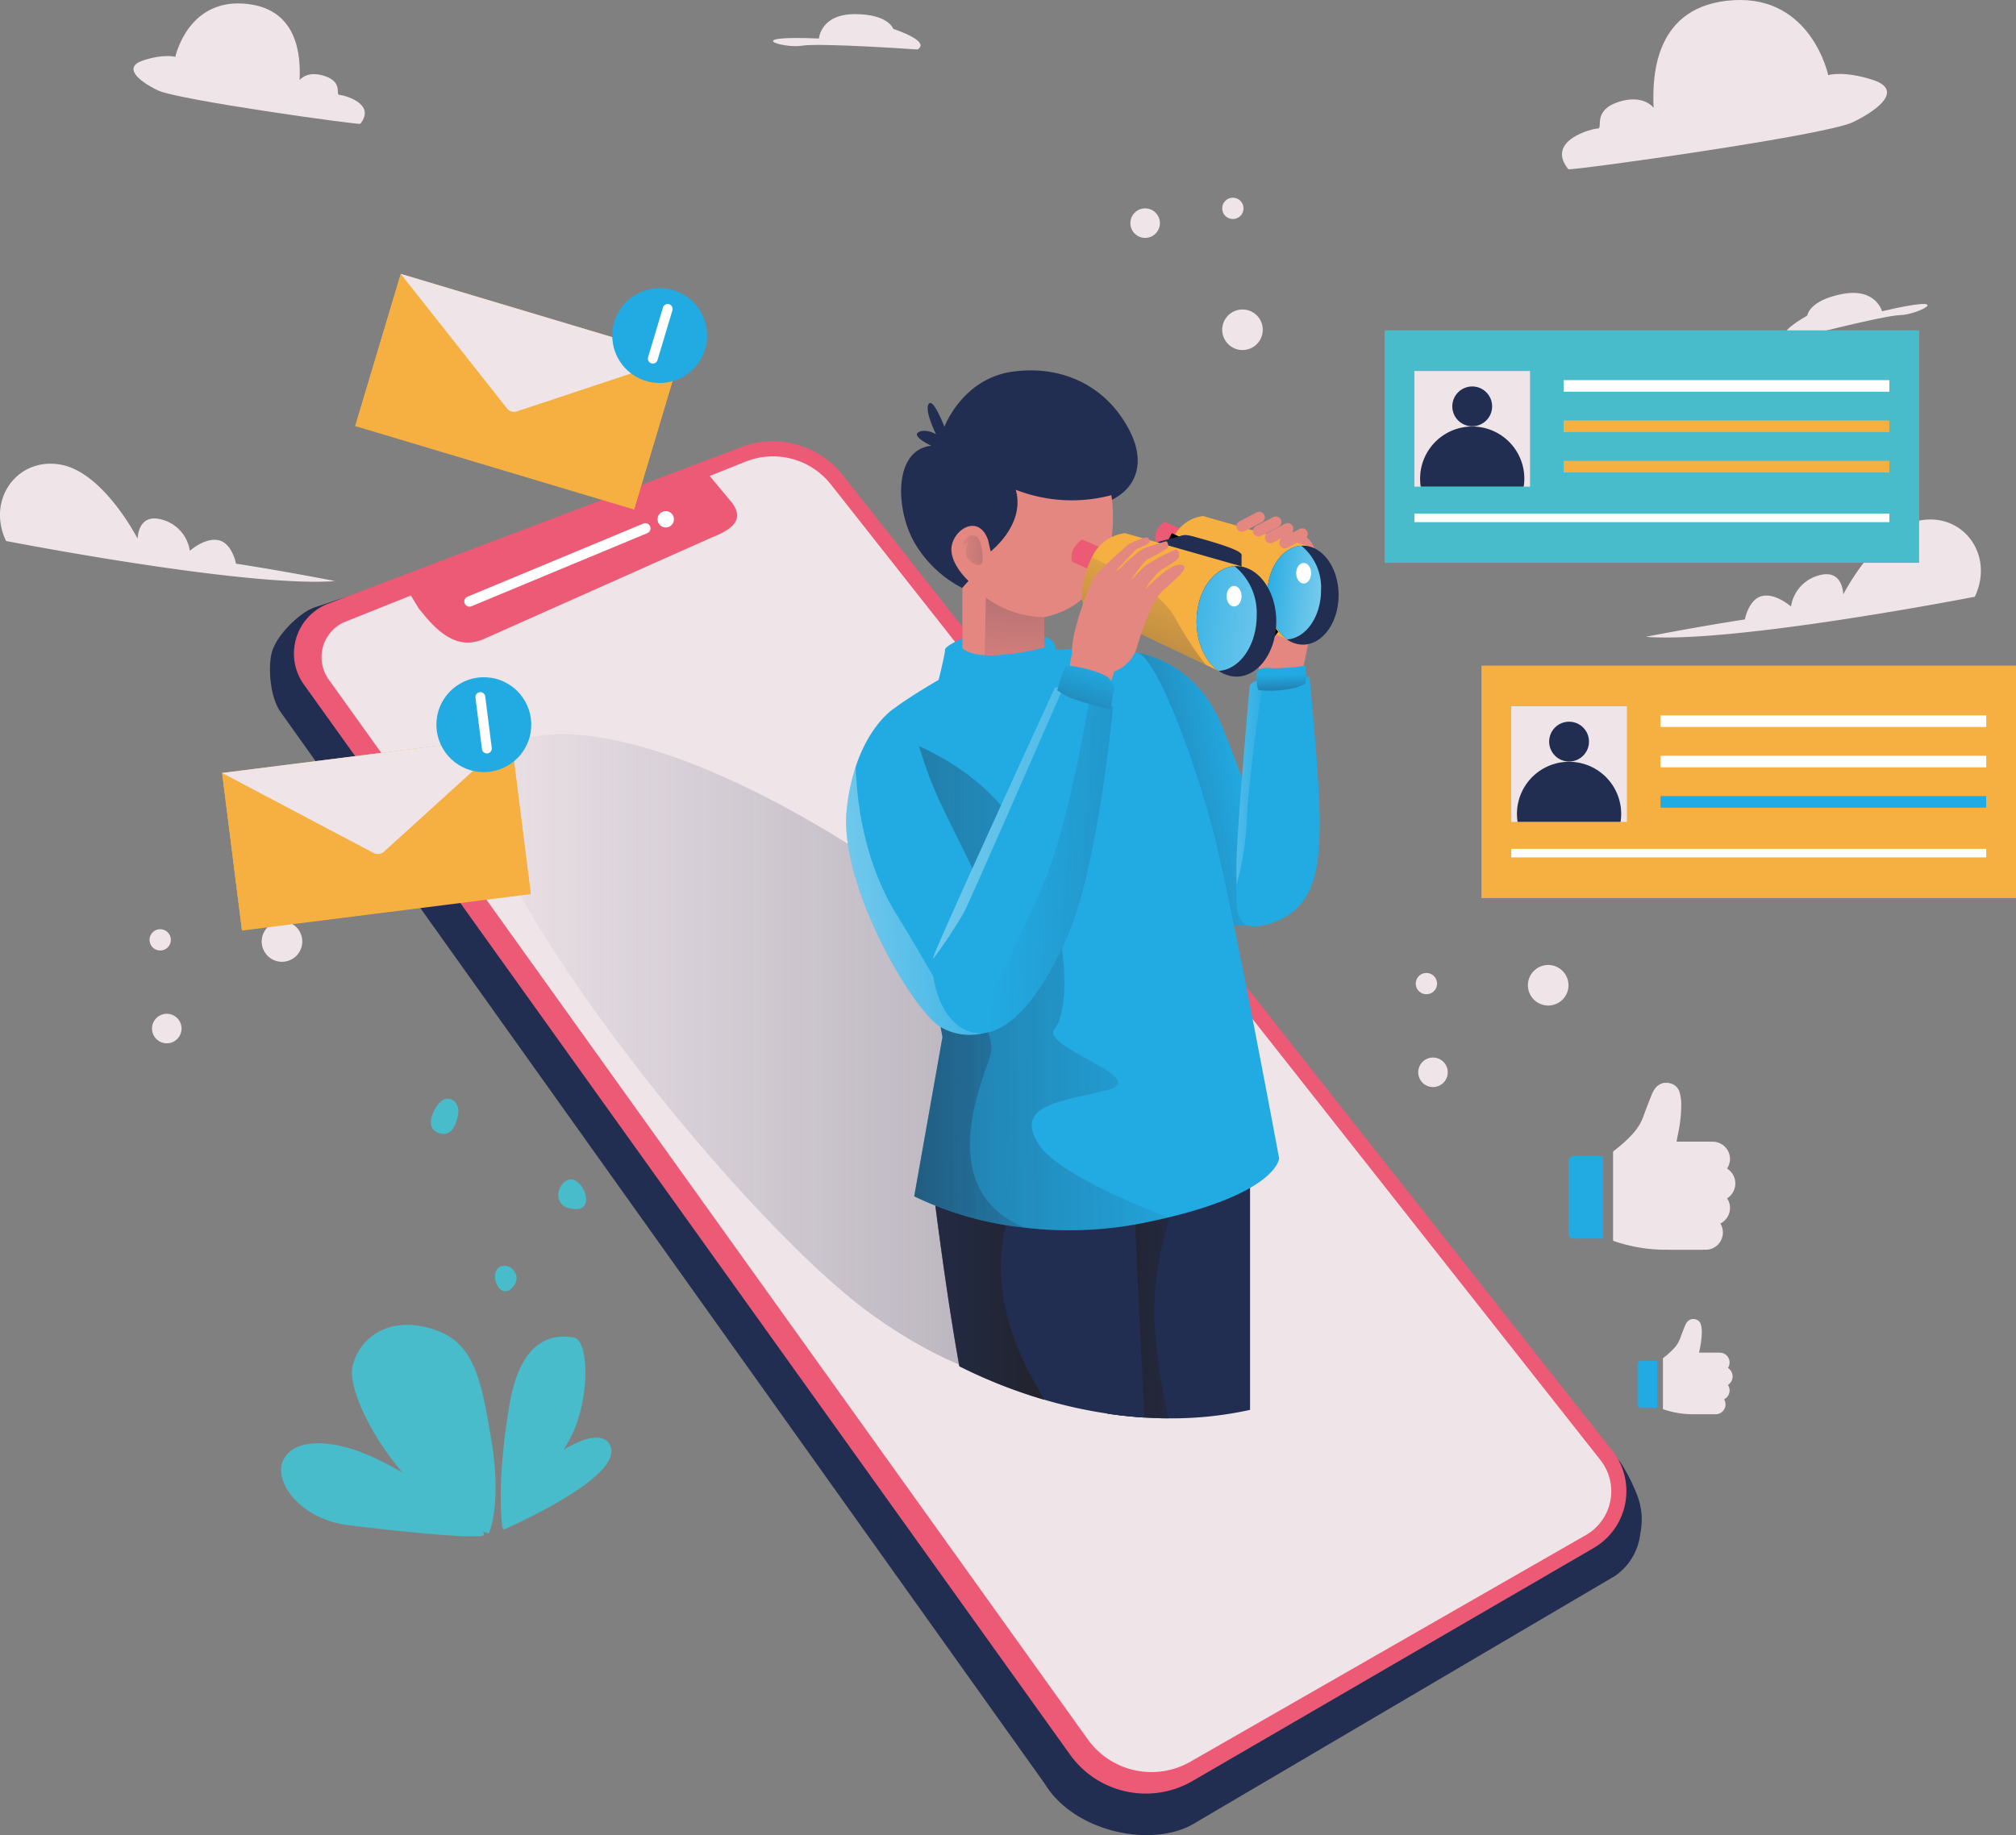 <svg id="Image_1" data-name="Image 1" xmlns="http://www.w3.org/2000/svg" xmlns:xlink="http://www.w3.org/1999/xlink" width="288.475" height="262.642" viewBox="0 0 288.475 262.642">
  <rect x="0" y="0" width="288.475" height="262.642" fill="#808080" stroke="none"/>
  <defs>
    <linearGradient id="linear-gradient" y1="0.5" x2="2.724" y2="0.5" gradientUnits="objectBoundingBox">
      <stop offset="0" stop-color="#222e51" stop-opacity="0"/>
      <stop offset="1" stop-color="#231f20"/>
    </linearGradient>
    <linearGradient id="linear-gradient-2" x1="2.335" y1="0.501" x2="-0.242" y2="0.499" xlink:href="#linear-gradient"/>
    <linearGradient id="linear-gradient-3" x1="-1.361" y1="0.5" x2="1.29" y2="0.5" xlink:href="#linear-gradient"/>
    <linearGradient id="linear-gradient-4" x1="0.763" y1="0.365" x2="-1.251" y2="1.175" xlink:href="#linear-gradient"/>
    <linearGradient id="linear-gradient-5" x1="1.233" y1="0.501" x2="-4.559" y2="0.496" gradientUnits="objectBoundingBox">
      <stop offset="0" stop-color="#fff" stop-opacity="0"/>
      <stop offset="1" stop-color="#fff"/>
    </linearGradient>
    <linearGradient id="linear-gradient-6" x1="-0.124" y1="0.373" x2="2.772" y2="0.961" xlink:href="#linear-gradient-5"/>
    <linearGradient id="linear-gradient-7" x1="0.501" y1="0.361" x2="0.642" y2="2.301" xlink:href="#linear-gradient"/>
    <linearGradient id="linear-gradient-8" x1="1.21" y1="0.479" x2="-1.978" y2="0.557" xlink:href="#linear-gradient"/>
    <linearGradient id="linear-gradient-9" x1="2.045" y1="0.521" x2="-3.091" y2="0.452" xlink:href="#linear-gradient"/>
    <linearGradient id="linear-gradient-10" x1="-0.537" y1="0.5" x2="8.017" y2="0.5" xlink:href="#linear-gradient"/>
    <linearGradient id="linear-gradient-11" x1="0.489" y1="1.85" x2="0.563" y2="-6.25" xlink:href="#linear-gradient"/>
    <linearGradient id="linear-gradient-12" x1="1.274" y1="0.376" x2="-2.043" y2="0.889" xlink:href="#linear-gradient-5"/>
    <linearGradient id="linear-gradient-13" x1="0.824" y1="-0.157" x2="-0.711" y2="3.406" xlink:href="#linear-gradient"/>
    <linearGradient id="linear-gradient-14" x1="1.657" y1="0.837" x2="-2.426" y2="-0.353" xlink:href="#linear-gradient-5"/>
    <linearGradient id="linear-gradient-15" x1="0.268" y1="0.47" x2="4.733" y2="1.112" xlink:href="#linear-gradient"/>
    <linearGradient id="linear-gradient-16" x1="0.733" y1="0.039" x2="-0.693" y2="3.438" xlink:href="#linear-gradient"/>
    <linearGradient id="linear-gradient-17" x1="-0.742" y1="0.228" x2="4.728" y2="1.427" xlink:href="#linear-gradient-5"/>
    <linearGradient id="linear-gradient-18" x1="0.852" y1="3.745" x2="1.216" y2="6.028" xlink:href="#linear-gradient"/>
    <linearGradient id="linear-gradient-19" x1="0.519" y1="7.675" x2="1.997" y2="9.041" xlink:href="#linear-gradient"/>
    <linearGradient id="linear-gradient-20" x1="1.322" y1="4.781" x2="0.583" y2="7.163" xlink:href="#linear-gradient"/>
    <linearGradient id="linear-gradient-21" x1="1.181" y1="7.487" x2="0.131" y2="9.57" xlink:href="#linear-gradient"/>
  </defs>
  <g id="Group_2378" data-name="Group 2378">
    <g id="Background_x5F_Simple">
      <g id="Group_1871" data-name="Group 1871">
        <g id="Group_1867" data-name="Group 1867">
          <path id="Path_6303" data-name="Path 6303" d="M15.254,374.585s34.42,6.711,47.085,5.737c0,0-7.144-1.407-14.179-2.49,0,0-.541-2.923-2.49-3.355s-4.113,1.515-4.113,1.515a5.446,5.446,0,0,0-3.9-4.438c-3.572-1.082-3.572,2.706-3.572,2.706s-4.871-9.525-11.041-10.608S12.44,368.631,15.254,374.585Z" transform="translate(-14.39 -297.159)" fill="#efe5e9"/>
          <path id="Path_6304" data-name="Path 6304" d="M477.578,111.19s-13.963-.974-16.561-.541-8.9-1.515,2.462-1.028c0,0,.244-3.491,5.114-3.491s5.52,2.111,5.52,2.111S479.581,110,477.578,111.19Z" transform="translate(-346.296 -104.107)" fill="#efe5e9"/>
          <path id="Path_6305" data-name="Path 6305" d="M1035.816,272.529s13.535-3.565,16.168-3.625,8.463-3.152-2.611-.55c0,0-.891-3.384-5.677-2.474s-5.029,3.1-5.029,3.1S1033.626,271.733,1035.816,272.529Z" transform="translate(-780.066 -223.806)" fill="#efe5e9"/>
          <path id="Path_6306" data-name="Path 6306" d="M123.256,117.214c-.153.19-26.14-3.41-28.981-4.79s-5.033-3.328-2.029-4.3,4.546-.487,4.546-.487,1.7-8.118,9.66-7.631,8.28,7.55,8.118,10.959c0,0,1.055-1.461,3.653-.568s1.461,2.679,2.029,2.679S125.61,114.291,123.256,117.214Z" transform="translate(-71.702 -99.496)" fill="#efe5e9"/>
          <path id="Path_6307" data-name="Path 6307" d="M1003.542,406.5s-34.42,6.711-47.085,5.737c0,0,7.144-1.407,14.18-2.49,0,0,.541-2.922,2.49-3.355s4.113,1.515,4.113,1.515a5.446,5.446,0,0,1,3.9-4.438c3.572-1.082,3.572,2.706,3.572,2.706s4.871-9.525,11.041-10.607S1006.356,400.542,1003.542,406.5Z" transform="translate(-720.959 -321.093)" fill="#efe5e9"/>
          <path id="Path_6308" data-name="Path 6308" d="M909.384,122.254c.215.267,36.736-4.792,40.729-6.731s7.073-4.678,2.852-6.047-6.389-.685-6.389-.685S944.181,97.383,933,98.067s-11.637,10.61-11.409,15.4c0,0-1.483-2.054-5.134-.8s-2.054,3.765-2.852,3.765S906.076,118.147,909.384,122.254Z" transform="translate(-684.971 -98.038)" fill="#efe5e9"/>
        </g>
        <g id="Group_1868" data-name="Group 1868" transform="translate(161.749 28.296)">
          <ellipse id="Ellipse_1" data-name="Ellipse 1" cx="2.904" cy="2.904" rx="2.904" ry="2.904" transform="translate(13.139 15.996)" fill="#efe5e9"/>
          <ellipse id="Ellipse_2" data-name="Ellipse 2" cx="1.526" cy="1.526" rx="1.526" ry="1.526" transform="translate(13.139)" fill="#efe5e9"/>
          <ellipse id="Ellipse_3" data-name="Ellipse 3" cx="2.113" cy="2.113" rx="2.113" ry="2.113" transform="translate(0 1.526)" fill="#efe5e9"/>
        </g>
        <g id="Group_1869" data-name="Group 1869" transform="translate(21.038 131.162)">
          <ellipse id="Ellipse_4" data-name="Ellipse 4" cx="2.904" cy="2.904" rx="2.904" ry="2.904" transform="translate(15.725 1.589) rotate(-15.879)" fill="#efe5e9"/>
          <ellipse id="Ellipse_5" data-name="Ellipse 5" cx="1.526" cy="1.526" rx="1.526" ry="1.526" transform="translate(0 2.301) rotate(-15.879)" fill="#efe5e9"/>
          <ellipse id="Ellipse_6" data-name="Ellipse 6" cx="2.113" cy="2.113" rx="2.113" ry="2.113" transform="translate(0.216 14.591) rotate(-15.879)" fill="#efe5e9"/>
        </g>
        <g id="Group_1870" data-name="Group 1870" transform="translate(202.224 137.422)">
          <ellipse id="Ellipse_7" data-name="Ellipse 7" cx="2.904" cy="2.904" rx="2.904" ry="2.904" transform="translate(15.725 1.589) rotate(-15.879)" fill="#efe5e9"/>
          <ellipse id="Ellipse_8" data-name="Ellipse 8" cx="1.526" cy="1.526" rx="1.526" ry="1.526" transform="translate(0 2.301) rotate(-15.879)" fill="#efe5e9"/>
          <ellipse id="Ellipse_9" data-name="Ellipse 9" cx="2.113" cy="2.113" rx="2.113" ry="2.113" transform="translate(0.216 14.592) rotate(-15.879)" fill="#efe5e9"/>
        </g>
      </g>
    </g>
    <g id="Layer_x5F_Mobile" transform="translate(38.633 63.165)">
      <g id="Group_1872" data-name="Group 1872">
        <path id="Path_6309" data-name="Path 6309" d="M301.021,560.17c-5.977,3.426-17.021,1.147-21.232-5.792L170.4,400.933c-1.4-2.036-1.73-5.957-1.274-8.18s2.942-4.742,4.614-5.894a7.722,7.722,0,0,1,1.51-.808l57.539-19.04a12.791,12.791,0,0,1,14.709,3.933L362.164,508.364a26.066,26.066,0,0,1,2.321,4.519,9.662,9.662,0,0,1,.537,5.667,8.517,8.517,0,0,1-3.605,6.087Z" transform="translate(-168.935 -362.265)" fill="#212e51"/>
        <path id="Path_6310" data-name="Path 6310" d="M369.266,508.707q-.265.182-.546.349l-57.506,33.411a13.333,13.333,0,0,1-17.522-3.816l-109.6-153.116a7.58,7.58,0,0,1-1.317-5.763,7.626,7.626,0,0,1,4.695-5.79l59.01-22.369a12.791,12.791,0,0,1,14.709,3.933L371.3,495.173a9.291,9.291,0,0,1,1.911,7.211,9.409,9.409,0,0,1-3.948,6.323Z" transform="translate(-179.229 -350.717)" fill="#ed5a76"/>
        <path id="Path_6311" data-name="Path 6311" d="M199.468,391.254,308.086,542.945a11.207,11.207,0,0,0,14.686,3.2l56.68-32.491a7.22,7.22,0,0,0,1.988-10.681L271.327,363.345a10.554,10.554,0,0,0-12.206-3.264l-57.231,22.89A5.483,5.483,0,0,0,199.468,391.254Z" transform="translate(-191.065 -357.174)" fill="#efe5e9"/>
        <path id="Path_6312" data-name="Path 6312" d="M247.949,385.119l42.65-17.077,3.76,4.517c1.822,2.541-.244,3.843-3.147,5l-32.6,14.525c-3.813,1.521-6.578-1.215-9.118-4.438Z" transform="translate(-228.197 -363.711)" fill="#ed5a76"/>
        <path id="Path_6313" data-name="Path 6313" d="M280.209,409.073h0a.741.741,0,0,1,.4-.968l25.165-10.466a.741.741,0,0,1,.968.4h0a.741.741,0,0,1-.4.968l-25.165,10.466A.741.741,0,0,1,280.209,409.073Z" transform="translate(-252.35 -385.867)" fill="#fff"/>
        <ellipse id="Ellipse_10" data-name="Ellipse 10" cx="1.172" cy="1.172" rx="1.172" ry="1.172" transform="translate(55.459 9.985)" fill="#fff"/>
      </g>
    </g>
    <g id="Layer_x5F_Character_1" transform="translate(68.678 53.009)">
      <path id="Path_6314" data-name="Path 6314" d="M378.292,611.315s-13.008,4.569-33.072-9.852-61.847-68-55.435-78.441,35.876-4.152,75.028,27.659S394.2,611.655,378.292,611.315Z" transform="translate(-289.122 -466.307)" fill="url(#linear-gradient)"/>
      <g id="RIHT_LEG" transform="translate(89.813 111.497)">
        <path id="Path_6315" data-name="Path 6315" d="M668.785,756.114v37.277a52.109,52.109,0,0,1-11.629,1.213q-1.717-.006-3.473-.116-2.61-.162-5.28-.559v-32.3l3.687-1,7.761-2.1Z" transform="translate(-648.403 -756.114)" fill="#212e51"/>
        <path id="Path_6316" data-name="Path 6316" d="M655.16,789.016a83.363,83.363,0,0,0,2,12.84q-1.718-.006-3.473-.116-2.609-.162-5.28-.559v-32.3l3.687-1,7.761-2.1C657.3,771.973,654.54,780.819,655.16,789.016Z" transform="translate(-648.403 -763.365)" fill="url(#linear-gradient-2)"/>
      </g>
      <g id="LEFT_LEG" transform="translate(64.815 109.895)">
        <path id="Path_6317" data-name="Path 6317" d="M578.681,789.681q-2.609-.162-5.28-.559a67.839,67.839,0,0,1-9.066-1.994,72.185,72.185,0,0,1-8.383-3.028q-1.924-.832-3.765-1.757c-2-11.041-3.769-25.658-3.769-25.658-.423-3.3,8.474-5.74,16.448-6.62,6.387-.707,12.182-.413,12.12,1.242-.021.6.019,2.22.1,4.516C577.375,763.76,578.175,779.775,578.681,789.681Z" transform="translate(-548.403 -749.706)" fill="#212e51"/>
        <path id="Path_6318" data-name="Path 6318" d="M558.371,772.8c.94,6.707,3.657,11.39,5.964,15.411a72.189,72.189,0,0,1-8.383-3.028q-1.924-.832-3.765-1.757c-2-11.041-3.769-25.658-3.769-25.658-.423-3.3,8.474-5.74,16.448-6.62C561.592,755.291,557,763.052,558.371,772.8Z" transform="translate(-548.403 -750.785)" fill="url(#linear-gradient-3)"/>
      </g>
      <g id="RIGHT_HAND" transform="translate(94.041 20.231)">
        <path id="Path_6319" data-name="Path 6319" d="M735.489,422.13s2.084-9.525,2.047-12.066.655-7.273-3.723-7.584-6.417,4.522-6.55,6.17,1.586,14,2.241,14.031S734.89,422.544,735.489,422.13Z" transform="translate(-711.772 -399.605)" fill="#e48780"/>
        <path id="Path_6320" data-name="Path 6320" d="M665.4,471.841s8.218,1.011,12.022,10.388,7.573,20.593,7.021,24.638-5.148,5.608-7.538,2.114-12.576-33.567-11.505-37.14" transform="translate(-665.316 -451.637)" fill="#22aae2"/>
        <path id="Path_6321" data-name="Path 6321" d="M665.4,471.841s8.218,1.011,12.022,10.388,7.573,20.593,7.021,24.638-5.148,5.608-7.538,2.114-12.576-33.567-11.505-37.14" transform="translate(-665.316 -451.637)" fill="url(#linear-gradient-4)"/>
        <path id="Path_6322" data-name="Path 6322" d="M679.669,397.925l-2.685-1.153a3.315,3.315,0,0,0-1.145,1.277,2.512,2.512,0,0,0-.165,1.565l2.491,1.112s1.277-1.209,1.359-1.665S679.669,397.925,679.669,397.925Z" transform="translate(-673.043 -395.334)" fill="#ed5a76"/>
        <path id="Path_6323" data-name="Path 6323" d="M734.007,506.789c-.093,6.527-.921,11.767-6.933,13.79-5.141,1.727-5.026-1.782-4.971-5.473.01-.629.017-1.259,0-1.873-.135-4.22,1.886-26.454,1.886-26.454.055-.62.893-1,2.025-1.23a31.942,31.942,0,0,1,6.525-.273S734.1,500.262,734.007,506.789Z" transform="translate(-707.897 -461.672)" fill="#22aae2"/>
        <path id="Path_6324" data-name="Path 6324" d="M726.025,486.538c-.519,3.257-2.015,13.039-2.394,19.769a41.889,41.889,0,0,1-1.515,9.788c.011-.629.017-1.259,0-1.873C721.979,510,724,487.767,724,487.767,724.055,487.148,724.893,486.767,726.025,486.538Z" transform="translate(-707.911 -462.66)" fill="url(#linear-gradient-5)"/>
        <path id="Path_6325" data-name="Path 6325" d="M733.7,480.257s-.076,2.163.323,2.39a16.046,16.046,0,0,0,5.424-.4c.965-.43,1.241-.38,1.287-.75s0-2.361,0-2.361a32.167,32.167,0,0,1-4.689.382C734.987,479.383,733.7,479.475,733.7,480.257Z" transform="translate(-716.6 -457.111)" fill="#22aae2"/>
        <path id="Path_6326" data-name="Path 6326" d="M699.719,411.75s-1.172-.552-2.925-1.382c-5.182-2.45-15.445-7.317-15.6-7.5-.2-.248-.823-1.854.66-5.559a7.483,7.483,0,0,1,.33-.719,5.407,5.407,0,0,1,4.241-3.111l14.865,4.241C706.11,401.756,699.719,411.75,699.719,411.75Z" transform="translate(-676.998 -392.864)" fill="#f6b042"/>
        <path id="Path_6327" data-name="Path 6327" d="M749.976,417.529c0,3.911-2.287,7.082-5.108,7.082a3.973,3.973,0,0,1-2.279-.743,7.7,7.7,0,0,1-2.827-6.338c0-3.805,2.161-6.907,4.873-7.076.078-.006.155-.008.233-.008C747.69,410.446,749.976,413.616,749.976,417.529Z" transform="translate(-721.152 -405.59)" fill="#212e51"/>
        <path id="Path_6328" data-name="Path 6328" d="M747.462,416.816c0,3.8-2.161,6.905-4.873,7.074a7.7,7.7,0,0,1-2.827-6.338c0-3.805,2.161-6.907,4.873-7.076A7.7,7.7,0,0,1,747.462,416.816Z" transform="translate(-721.153 -405.612)" fill="#22aae2"/>
        <path id="Path_6329" data-name="Path 6329" d="M696.793,419.7c-5.182-2.45-15.445-7.317-15.6-7.5-.2-.248-.823-1.854.66-5.559a7.443,7.443,0,0,1,.33-.719c3.176,1.431,8.888,4.389,10.726,7.846A43.341,43.341,0,0,0,696.793,419.7Z" transform="translate(-676.998 -402.199)" fill="none" stroke="#000" stroke-width="1"/>
        <path id="Path_6330" data-name="Path 6330" d="M750.677,400.925h0a.792.792,0,0,1-.337,1.069l-2.479,1.29a.794.794,0,0,1-1.071-.336h0a.792.792,0,0,1,.337-1.069l2.479-1.29A.794.794,0,0,1,750.677,400.925Z" transform="translate(-726.356 -398.129)" fill="#e48780"/>
        <path id="Path_6331" data-name="Path 6331" d="M742.435,397.932h0A.792.792,0,0,1,742.1,399l-2.479,1.29a.794.794,0,0,1-1.071-.336h0a.792.792,0,0,1,.337-1.069l2.479-1.29A.794.794,0,0,1,742.435,397.932Z" transform="translate(-720.175 -395.884)" fill="#e48780"/>
        <path id="Path_6332" data-name="Path 6332" d="M735.6,394.142h0a.792.792,0,0,1-.337,1.069l-2.479,1.29a.794.794,0,0,1-1.071-.336h0a.792.792,0,0,1,.337-1.069l2.479-1.29A.794.794,0,0,1,735.6,394.142Z" transform="translate(-715.052 -393.042)" fill="#e48780"/>
        <path id="Path_6333" data-name="Path 6333" d="M726.114,391.446h0a.792.792,0,0,1-.337,1.069l-2.479,1.29a.794.794,0,0,1-1.071-.336h0a.792.792,0,0,1,.337-1.069l2.479-1.29A.794.794,0,0,1,726.114,391.446Z" transform="translate(-707.933 -391.02)" fill="#e48780"/>
        <path id="Path_6334" data-name="Path 6334" d="M747.462,416.816c0,3.8-2.161,6.905-4.873,7.074a7.7,7.7,0,0,1-2.827-6.338c0-3.805,2.161-6.907,4.873-7.076A7.7,7.7,0,0,1,747.462,416.816Z" transform="translate(-721.153 -405.612)" fill="url(#linear-gradient-6)"/>
        <ellipse id="Ellipse_11" data-name="Ellipse 11" cx="1.069" cy="1.473" rx="1.069" ry="1.473" transform="translate(22.759 7.327)" fill="#fff"/>
        <path id="Path_6335" data-name="Path 6335" d="M733.7,480.257s-.076,2.163.323,2.39a16.046,16.046,0,0,0,5.424-.4c.965-.43,1.241-.38,1.287-.75s0-2.361,0-2.361a32.167,32.167,0,0,1-4.689.382C734.987,479.383,733.7,479.475,733.7,480.257Z" transform="translate(-716.6 -457.111)" fill="url(#linear-gradient-7)"/>
      </g>
      <g id="BODY" transform="translate(57.986 37.912)">
        <path id="Path_6336" data-name="Path 6336" d="M577.458,536.622s-.241,4.692-15.9,8.461q-1.555.371-3.314.732a54.134,54.134,0,0,1-17.246.709,47.814,47.814,0,0,1-15.756-4.478l4.044-22.8s-3.083-15.915-5.469-28.981c-1.1-6.019-2.049-11.432-2.48-14.412a11.466,11.466,0,0,1-.233-2.387c.459-1.2,7.629-5.333,7.629-5.333s.921-3.676.921-4.319,3.4-2.023,3.4-2.023,7.17-.091,9.837,0,2.573,2.023,2.573,2.023,8.918-.368,11.754.459,8.288,15.813,10.861,25.741S577.458,536.622,577.458,536.622Z" transform="translate(-521.086 -461.749)" fill="#22aae2"/>
        <path id="Path_6337" data-name="Path 6337" d="M562.311,587.4q-1.555.372-3.314.732a54.131,54.131,0,0,1-17.246.709,47.815,47.815,0,0,1-15.756-4.478l4.044-22.8s-3.083-15.915-5.469-28.981c-1.1-6.019-2.049-11.432-2.48-14.412,5.329,1.71,13.934,5.61,18.954,13.839,7.657,12.548,7.244,25.925,5.037,28.405s13.79,7.035,7.723,8.688-13.652,1.932-10.067,7.723C546.032,580.53,555.67,584.8,562.311,587.4Z" transform="translate(-521.839 -504.064)" fill="url(#linear-gradient-8)"/>
        <path id="Path_6338" data-name="Path 6338" d="M533.436,627.6l4.044-22.8s-3.084-15.915-5.469-28.981c5.219,10.831,13.255,28.276,12.41,31.28-1.081,3.841-8.427,19.377,4.77,24.979A47.816,47.816,0,0,1,533.436,627.6Z" transform="translate(-529.28 -547.305)" fill="url(#linear-gradient-9)"/>
      </g>
      <g id="HEAD" transform="translate(60.265)">
        <path id="Path_6339" data-name="Path 6339" d="M539.708,341.608a16.965,16.965,0,0,1-7.309-6.389c-3.034-4.734-3.447-13.744,2.114-14.341,0,0-2.85-1.333-1.839-1.931s2.528.276,2.528.276-1.7-3.355-1.057-4.321,2.252,3.264,2.252,3.264,2.574-6.941,9.837-7.906,13.56,2.252,16.732,8.6-1.011,10.618-7.033,10.756-10.066,8.55-12.457,9.745A25.517,25.517,0,0,0,539.708,341.608Z" transform="translate(-530.201 -310.09)" fill="#212e51"/>
        <path id="Path_6340" data-name="Path 6340" d="M572.334,396.67l-.053.013V401a33.238,33.238,0,0,1-7.538,1.149c-.36,0-.69-.011-.993-.032-2.6-.178-3.189-1.026-3.189-1.026v-8.641l.872-.965s-2.9-2.62-2.389-5.1,3.907-4.413,5.194-.734l.368,1.608s5.009-3.862,3.585-8.825a22.022,22.022,0,0,0,13.686.775S584.454,393.972,572.334,396.67Z" transform="translate(-551.789 -361.351)" fill="#e48780"/>
        <path id="Path_6341" data-name="Path 6341" d="M568.185,407.846s0-2.942-1.149-3.218-1.747,1.287-1.747,1.287l.873-.368s-.919,1.563.046,2.528S568.3,409.161,568.185,407.846Z" transform="translate(-556.518 -380.972)" fill="url(#linear-gradient-10)"/>
        <path id="Path_6342" data-name="Path 6342" d="M586.634,443l-.053.013v4.322a33.237,33.237,0,0,1-7.538,1.149c-.36,0-.69-.011-.992-.032l.165-8.243A14.434,14.434,0,0,0,586.634,443Z" transform="translate(-566.089 -407.684)" fill="url(#linear-gradient-11)"/>
      </g>
      <g id="LEFT_HAND" transform="translate(52.396 23.29)">
        <path id="Path_6343" data-name="Path 6343" d="M683.294,408.611s4.62-.621,4.688-1.379-5.114-2.137-6.435-2.517-1.77-.414-2.39-.172-3.774.817-3.525,1.184a32.977,32.977,0,0,0,5.915,2.746A8.456,8.456,0,0,0,683.294,408.611Z" transform="translate(-631.398 -404.107)" fill="#212e51"/>
        <path id="Path_6344" data-name="Path 6344" d="M708.046,415.759v2.206s-4.192.793-5.113.172a1.071,1.071,0,0,1-.438-1.448Z" transform="translate(-651.462 -412.634)" fill="#212e51"/>
        <path id="Path_6345" data-name="Path 6345" d="M632.258,408.221l-3-1.287a3.7,3.7,0,0,0-1.278,1.425,2.8,2.8,0,0,0-.184,1.747l2.781,1.241s1.425-1.35,1.517-1.859S632.258,408.221,632.258,408.221Z" transform="translate(-595.486 -406.015)" fill="#ed5a76"/>
        <path id="Path_6346" data-name="Path 6346" d="M654.638,423.653s-1.308-.616-3.266-1.543c-5.784-2.734-17.24-8.167-17.411-8.372-.229-.277-.919-2.07.737-6.205a8.275,8.275,0,0,1,.368-.8,6.034,6.034,0,0,1,4.734-3.473l16.592,4.734C661.772,412.5,654.638,423.653,654.638,423.653Z" transform="translate(-599.901 -403.258)" fill="#f6b042"/>
        <path id="Path_6347" data-name="Path 6347" d="M520.13,549.73s0,0,0,0a8.186,8.186,0,0,1-7.892-.216c-3.953-2.353-14.615-20.353-13.42-31.2a29.512,29.512,0,0,1,1.28-6.059c2.025-6.123,5.373-8.237,5.373-8.237,2.612-.044,2.815,3.447,5.27,9.974s9.68,18.2,11.7,27.671C523.371,546.014,522.128,548.52,520.13,549.73Z" transform="translate(-498.724 -478.831)" fill="#22aae2"/>
        <path id="Path_6348" data-name="Path 6348" d="M520.129,574.445a8.186,8.186,0,0,1-7.892-.216c-3.953-2.353-14.615-20.353-13.42-31.2a29.511,29.511,0,0,1,1.28-6.059c.163,5.166,1.223,13.727,5.89,21.227C512.474,568.627,513.521,573.073,520.129,574.445Z" transform="translate(-498.724 -503.545)" fill="url(#linear-gradient-12)"/>
        <path id="Path_6349" data-name="Path 6349" d="M710.735,430.1c0,4.366-2.552,7.9-5.7,7.9a4.435,4.435,0,0,1-2.544-.83c-1.871-1.3-3.156-3.977-3.156-7.075,0-4.247,2.413-7.71,5.439-7.9.087-.006.174-.008.26-.008C708.183,422.2,710.735,425.735,710.735,430.1Z" transform="translate(-649.186 -417.462)" fill="#212e51"/>
        <path id="Path_6350" data-name="Path 6350" d="M707.929,429.307c0,4.245-2.413,7.708-5.439,7.9-1.871-1.3-3.155-3.977-3.155-7.075,0-4.247,2.413-7.71,5.439-7.9A8.6,8.6,0,0,1,707.929,429.307Z" transform="translate(-649.186 -417.488)" fill="#22aae2"/>
        <path id="Path_6351" data-name="Path 6351" d="M651.372,432.53c-5.784-2.734-17.24-8.167-17.411-8.372-.229-.277-.919-2.07.736-6.205a8.323,8.323,0,0,1,.368-.8c3.545,1.6,9.921,4.9,11.972,8.757A48.352,48.352,0,0,0,651.372,432.53Z" transform="translate(-599.901 -413.677)" fill="url(#linear-gradient-13)"/>
        <path id="Path_6352" data-name="Path 6352" d="M574.013,494.276S571.958,516.8,567.545,527,557.8,542.355,553.3,540.675a5.624,5.624,0,0,1-1.344-.724c-3.177-2.288-4.021-7.581-3.691-9.6a2.639,2.639,0,0,1,.07-.317c.55-1.913,17.375-38.52,17.375-38.52a8.53,8.53,0,0,1,1.221-.059,10.434,10.434,0,0,1,3.862.866A12.738,12.738,0,0,1,574.013,494.276Z" transform="translate(-535.828 -469.409)" fill="#22aae2"/>
        <path id="Path_6353" data-name="Path 6353" d="M567.128,491.46c-2.658,6.087-13.07,29.9-14.188,32.143a65.854,65.854,0,0,1-4.478,6.753,2.664,2.664,0,0,1,.07-.317c.55-1.913,17.375-38.52,17.375-38.52A8.527,8.527,0,0,1,567.128,491.46Z" transform="translate(-536.028 -469.409)" fill="url(#linear-gradient-14)"/>
        <path id="Path_6354" data-name="Path 6354" d="M627.125,422.274s-.586,2.068-.207,2.689,3.758,2.192,4.413,2.2.862-.051,1.138-.441a9.639,9.639,0,0,0,.66-1.827,5.367,5.367,0,0,0,3.371-3.861c.968-3.241,2.312-6.378,3.415-7.515s3.723-3.068,3.206-3.689-1.931.093-2.93.908-2.689,2.4-2.689,2.4a18.269,18.269,0,0,1,1.9-2.4c.758-.7,2.758-1.6,2.965-2.184s-.138-1.1-.414-1.1a22.932,22.932,0,0,0-4.378,2.31,24.383,24.383,0,0,0-2.379,2.517s1.965-3,2.724-3.447a17.613,17.613,0,0,0,2.861-1.655.823.823,0,0,0-.172-.931,32.989,32.989,0,0,0-3.275,1.034,18.976,18.976,0,0,0-3.1,2.586c-.621.552-1.264,1.1-1.264,1.1s3.057-3.378,3.367-3.585,1.655-.621,1.827-1a.513.513,0,0,0-.483-.69,13.37,13.37,0,0,0-2.448.965c-.241.172-4.585,3.93-5.206,5.137S626.78,419.93,627.125,422.274Z" transform="translate(-594.776 -405.084)" fill="#e48780"/>
        <path id="Path_6355" data-name="Path 6355" d="M585.287,496.879s-2.055,22.522-6.468,32.727-9.746,15.352-14.249,13.672a5.624,5.624,0,0,1-1.344-.724c4.944-2.707,7.4-10.332,11.435-18.738,3.367-7.018,6.042-20.814,7.4-28.888A12.738,12.738,0,0,1,585.287,496.879Z" transform="translate(-547.102 -472.012)" fill="url(#linear-gradient-15)"/>
        <path id="Path_6356" data-name="Path 6356" d="M619.578,482.67s.931-3.378,1.31-3.516,5.344.724,6.24,1.965.538,1.31.424,2.1-.286,2.1-.493,2.137A48.445,48.445,0,0,1,621.3,483.7,18.661,18.661,0,0,1,619.578,482.67Z" transform="translate(-589.367 -460.171)" fill="#22aae2"/>
        <path id="Path_6357" data-name="Path 6357" d="M619.578,482.67s.931-3.378,1.31-3.516,5.344.724,6.24,1.965.538,1.31.424,2.1-.286,2.1-.493,2.137A48.445,48.445,0,0,1,621.3,483.7,18.661,18.661,0,0,1,619.578,482.67Z" transform="translate(-589.367 -460.171)" fill="url(#linear-gradient-16)"/>
        <path id="Path_6358" data-name="Path 6358" d="M707.929,429.307c0,4.245-2.413,7.708-5.439,7.9-1.871-1.3-3.155-3.977-3.155-7.075,0-4.247,2.413-7.71,5.439-7.9A8.6,8.6,0,0,1,707.929,429.307Z" transform="translate(-649.186 -417.488)" fill="url(#linear-gradient-17)"/>
        <ellipse id="Ellipse_12" data-name="Ellipse 12" cx="1.069" cy="1.473" rx="1.069" ry="1.473" transform="translate(54.446 7.556)" fill="#fff"/>
      </g>
    </g>
    <g id="Layer_x5F_Emojis" transform="translate(31.779 38.438)">
      <g id="Group_1879" data-name="Group 1879" transform="translate(0 0)">
        <g id="Group_1873" data-name="Group 1873" transform="translate(192.653 116.535)">
          <path id="Path_6359" data-name="Path 6359" d="M945.027,717.978h.607c.05.017.1.037.15.049a1.831,1.831,0,0,1,1.493,1.374,7.033,7.033,0,0,1,.217,1.4,19.826,19.826,0,0,1-.443,4.4c-.07.393-.153.784-.235,1.2h.315q2.123,0,4.247,0c.3,0,.607,0,.909.023a2.481,2.481,0,0,1,2.176,2.235,2.552,2.552,0,0,1-.411,1.59,2.516,2.516,0,0,1,0,4.266,2.444,2.444,0,0,1,.339,2,2.491,2.491,0,0,1-1.3,1.6,2.467,2.467,0,0,1-2.113,3.755c-1.952.007-3.9.01-5.857,0a22.9,22.9,0,0,1-7.186-1.214.243.243,0,0,1-.2-.28q.007-6.183,0-12.367a.369.369,0,0,1,.163-.329,19.059,19.059,0,0,0,2.6-2.339,7.512,7.512,0,0,0,1.548-2.472c.4-1.11.828-2.21,1.266-3.306a3.988,3.988,0,0,1,.487-.842A2.211,2.211,0,0,1,945.027,717.978Z" transform="translate(-931.352 -717.978)" fill="#efe5e9"/>
          <path id="Path_6360" data-name="Path 6360" d="M912.189,760.522a.861.861,0,0,1,.928-.568c1.251.019,2.5.007,3.754.007h.276v11.8h-.276c-1.251,0-2.5-.009-3.754,0a.834.834,0,0,1-.928-.6Z" transform="translate(-912.189 -749.46)" fill="#22aae2"/>
        </g>
        <g id="Group_1874" data-name="Group 1874" transform="translate(202.53 150.346)">
          <path id="Path_6361" data-name="Path 6361" d="M970.426,853.231h.346c.028.009.056.021.085.028a1.044,1.044,0,0,1,.851.784,4,4,0,0,1,.124.8,11.3,11.3,0,0,1-.253,2.508c-.04.224-.087.447-.134.685h.18q1.211,0,2.422,0c.173,0,.346,0,.518.013a1.415,1.415,0,0,1,1.241,1.274,1.456,1.456,0,0,1-.235.907,1.434,1.434,0,0,1,0,2.432,1.393,1.393,0,0,1,.193,1.141,1.42,1.42,0,0,1-.741.913,1.407,1.407,0,0,1-1.2,2.141c-1.113,0-2.226.006-3.339,0a13.063,13.063,0,0,1-4.1-.692.139.139,0,0,1-.111-.16q0-3.526,0-7.052a.211.211,0,0,1,.093-.188,10.866,10.866,0,0,0,1.48-1.334,4.282,4.282,0,0,0,.883-1.409c.227-.633.472-1.26.722-1.885a2.278,2.278,0,0,1,.278-.48A1.259,1.259,0,0,1,970.426,853.231Z" transform="translate(-962.628 -853.231)" fill="#efe5e9"/>
          <path id="Path_6362" data-name="Path 6362" d="M951.7,877.491a.491.491,0,0,1,.529-.324c.713.011,1.427,0,2.141,0h.157V883.9h-.157c-.714,0-1.427-.005-2.141,0a.476.476,0,0,1-.529-.343Z" transform="translate(-951.7 -871.183)" fill="#22aae2"/>
        </g>
        <g id="Group_1876" data-name="Group 1876" transform="translate(19.05)">
          <rect id="Rectangle_2168" data-name="Rectangle 2168" width="41.649" height="22.739" transform="translate(6.52 0.761) rotate(16.661)" fill="#f6b042"/>
          <path id="Path_6363" data-name="Path 6363" d="M224.243,254.843l16.69,16.863-23.21,4.922Z" transform="translate(-217.723 -254.082)" fill="#f6b042"/>
          <path id="Path_6364" data-name="Path 6364" d="M333.78,302.612l-23.21,4.922L327.26,324.4Z" transform="translate(-287.36 -289.91)" fill="#f6b042"/>
          <path id="Path_6365" data-name="Path 6365" d="M283.7,266.785l-23.273,7.733A1.3,1.3,0,0,1,259,274.09l-15.2-19.247Z" transform="translate(-237.283 -254.083)" fill="#efe5e9"/>
          <circle id="Ellipse_13" data-name="Ellipse 13" cx="6.788" cy="6.788" r="6.788" transform="translate(33.978 9.152) rotate(-42.386)" fill="#22aae2"/>
          <g id="Group_1875" data-name="Group 1875" transform="translate(41.877 5.071)">
            <path id="Path_6366" data-name="Path 6366" d="M385.452,280.4a.7.7,0,0,1-.178-.7l2.128-7.109a.7.7,0,0,1,1.351.4l-2.128,7.109a.705.705,0,0,1-1.173.3Z" transform="translate(-385.244 -272.084)" fill="#fff"/>
          </g>
        </g>
        <g id="Group_1878" data-name="Group 1878" transform="translate(0 56.975)">
          <rect id="Rectangle_2169" data-name="Rectangle 2169" width="41.649" height="22.739" transform="translate(0.001 15.211) rotate(-7.195)" fill="#f6b042"/>
          <path id="Path_6367" data-name="Path 6367" d="M141.517,540.565l22.085,8.672-19.236,13.888Z" transform="translate(-141.517 -525.355)" fill="#f6b042"/>
          <path id="Path_6368" data-name="Path 6368" d="M249.1,519.7l-19.237,13.888,22.085,8.672Z" transform="translate(-207.777 -509.705)" fill="#f6b042"/>
          <path id="Path_6369" data-name="Path 6369" d="M182.839,519.7l-18.157,16.485a1.3,1.3,0,0,1-1.479.187l-21.684-11.455Z" transform="translate(-141.518 -509.705)" fill="#efe5e9"/>
          <ellipse id="Ellipse_14" data-name="Ellipse 14" cx="6.788" cy="6.788" rx="6.788" ry="6.788" transform="translate(29.153 13.122) rotate(-75.14)" fill="#22aae2"/>
          <g id="Group_1877" data-name="Group 1877" transform="translate(36.251 3.646)">
            <path id="Path_6370" data-name="Path 6370" d="M287.914,503.031a.7.7,0,0,1-.447-.57l-.929-7.362a.7.7,0,0,1,1.4-.177l.929,7.362a.705.705,0,0,1-.952.747Z" transform="translate(-286.532 -494.305)" fill="#fff"/>
          </g>
        </g>
      </g>
    </g>
    <g id="Layer_x5F_Plants" transform="translate(40.217 157.256)">
      <g id="Group_1884" data-name="Group 1884">
        <g id="Group_1880" data-name="Group 1880" transform="translate(10.136 32.358)">
          <path id="Path_6371" data-name="Path 6371" d="M235.415,886.415s1.916-4.079.358-13.413c-1.463-8.766-2.473-13.747-7.97-15.7-6.08-2.16-10.729.617-11.881,5.1S223.507,882.871,235.415,886.415Z" transform="translate(-215.82 -856.555)" fill="#49bccb"/>
          <path id="Path_6372" data-name="Path 6372" d="M235.415,901.744s1.916-4.079.358-13.413c0,0-4.991-7.817-7.437-6.652-1.037.494,1.731,11.554.094,10.973-6.08-2.16-11.356-19.4-12.508-14.918S223.507,898.2,235.415,901.744Z" transform="translate(-215.82 -871.884)" fill="url(#linear-gradient-18)"/>
        </g>
        <g id="Group_1881" data-name="Group 1881" transform="translate(0 49.305)">
          <path id="Path_6373" data-name="Path 6373" d="M203.962,937.622c2.461-.322-9.7-8.777-16.083-11.528s-11.3-2.108-12.416.959,2.75,8.2,9.439,9.028S201.5,937.943,203.962,937.622Z" transform="translate(-175.272 -924.35)" fill="#49bccb"/>
          <path id="Path_6374" data-name="Path 6374" d="M228.013,941.112c2.461-.322-9.7-8.777-16.083-11.528s8.772,5.009,7.657,8.077-17.323,1.087-10.634,1.91S225.552,941.434,228.013,941.112Z" transform="translate(-199.323 -927.84)" fill="url(#linear-gradient-19)"/>
        </g>
        <g id="Group_1882" data-name="Group 1882" transform="translate(31.433 34.036)">
          <path id="Path_6375" data-name="Path 6375" d="M301.267,890.727s7.843-8.567,10.18-13.925,2.157-13.107-.029-13.423-7.418-.662-9.164,9.693C300.261,884.892,301.267,890.727,301.267,890.727Z" transform="translate(-301.013 -863.267)" fill="#49bccb"/>
          <path id="Path_6376" data-name="Path 6376" d="M301.266,920.144s7.843-8.567,10.18-13.925-3.164,2.5-5.35,2.18-3.843-5.91-3.843-5.91C300.26,914.309,301.266,920.144,301.266,920.144Z" transform="translate(-301.013 -892.684)" fill="url(#linear-gradient-20)"/>
        </g>
        <g id="Group_1883" data-name="Group 1883" transform="translate(31.795 48.509)">
          <path id="Path_6377" data-name="Path 6377" d="M302.609,934.286c.784-.366,16.324-7.179,15.281-11.6-.772-3.265-6.431-.817-10.013,2.83S301.825,934.652,302.609,934.286Z" transform="translate(-302.463 -921.163)" fill="#49bccb"/>
          <path id="Path_6378" data-name="Path 6378" d="M302.609,938.036c.784-.366,16.324-7.179,15.281-11.6-.378-1.6-2.822,4.184-8.388,4.809-2.071.233.2-3.841-1.625-1.979C304.294,932.918,301.825,938.4,302.609,938.036Z" transform="translate(-302.463 -924.913)" fill="url(#linear-gradient-21)"/>
        </g>
        <path id="Path_6379" data-name="Path 6379" d="M335.586,773.34c-1.877.3-2.8,4.131.822,4.228C339.326,777.646,337.463,773.039,335.586,773.34Z" transform="translate(-294.271 -761.773)" fill="#49bccb"/>
        <path id="Path_6380" data-name="Path 6380" d="M264.893,729.547c-.173.825-.743,3.35-2.93,2.386s.022-4.614,1.134-4.8S265.246,727.863,264.893,729.547Z" transform="translate(-239.594 -727.112)" fill="#49bccb"/>
        <path id="Path_6381" data-name="Path 6381" d="M298.22,823c-1.315,1.133.229,4.563,1.908,2.913C302.032,824.045,299.535,821.868,298.22,823Z" transform="translate(-267.115 -798.796)" fill="#49bccb"/>
      </g>
    </g>
    <g id="Layer_x5F_Profile" transform="translate(198.129 47.277)">
      <g id="Group_1889" data-name="Group 1889" transform="translate(0)">
        <g id="Group_1886" data-name="Group 1886">
          <rect id="Rectangle_2170" data-name="Rectangle 2170" width="76.487" height="33.275" fill="#49bccb"/>
          <g id="Group_1885" data-name="Group 1885" transform="translate(4.261 5.825)">
            <rect id="Rectangle_2171" data-name="Rectangle 2171" width="16.548" height="16.548" transform="translate(0)" fill="#efe5e9"/>
            <ellipse id="Ellipse_15" data-name="Ellipse 15" cx="2.85" cy="2.85" rx="2.85" ry="2.85" transform="translate(5.424 2.207)" fill="#212e51"/>
            <path id="Path_6382" data-name="Path 6382" d="M842.195,349.693a7.343,7.343,0,0,1-.089,1.147H827.37a7.343,7.343,0,0,1-.089-1.147,7.457,7.457,0,1,1,14.914,0Z" transform="translate(-826.464 -334.292)" fill="#212e51"/>
            <rect id="Rectangle_2172" data-name="Rectangle 2172" width="46.609" height="1.656" transform="translate(21.356 1.304)" fill="#fff"/>
            <rect id="Rectangle_2173" data-name="Rectangle 2173" width="46.609" height="1.656" transform="translate(21.356 7.079)" fill="#f6b042"/>
            <rect id="Rectangle_2174" data-name="Rectangle 2174" width="46.609" height="1.656" transform="translate(21.356 12.854)" fill="#f6b042"/>
            <rect id="Rectangle_2175" data-name="Rectangle 2175" width="67.965" height="1.216" transform="translate(0 20.41)" fill="#fff"/>
          </g>
        </g>
        <g id="Group_1888" data-name="Group 1888" transform="translate(13.859 47.981)">
          <rect id="Rectangle_2176" data-name="Rectangle 2176" width="76.487" height="33.275" fill="#f6b042"/>
          <g id="Group_1887" data-name="Group 1887" transform="translate(4.261 5.825)">
            <rect id="Rectangle_2177" data-name="Rectangle 2177" width="16.548" height="16.548" transform="translate(0)" fill="#efe5e9"/>
            <ellipse id="Ellipse_16" data-name="Ellipse 16" cx="2.85" cy="2.85" rx="2.85" ry="2.85" transform="translate(5.424 2.207)" fill="#212e51"/>
            <path id="Path_6383" data-name="Path 6383" d="M897.635,541.633a7.337,7.337,0,0,1-.089,1.147H882.81a7.344,7.344,0,0,1-.089-1.147,7.457,7.457,0,1,1,14.914,0Z" transform="translate(-881.904 -526.232)" fill="#212e51"/>
            <rect id="Rectangle_2178" data-name="Rectangle 2178" width="46.609" height="1.656" transform="translate(21.356 1.304)" fill="#fff"/>
            <rect id="Rectangle_2179" data-name="Rectangle 2179" width="46.609" height="1.656" transform="translate(21.356 7.079)" fill="#fff"/>
            <rect id="Rectangle_2180" data-name="Rectangle 2180" width="46.609" height="1.656" transform="translate(21.356 12.854)" fill="#22aae2"/>
            <rect id="Rectangle_2181" data-name="Rectangle 2181" width="67.965" height="1.216" transform="translate(0 20.41)" fill="#fff"/>
          </g>
        </g>
      </g>
    </g>
  </g>
</svg>

